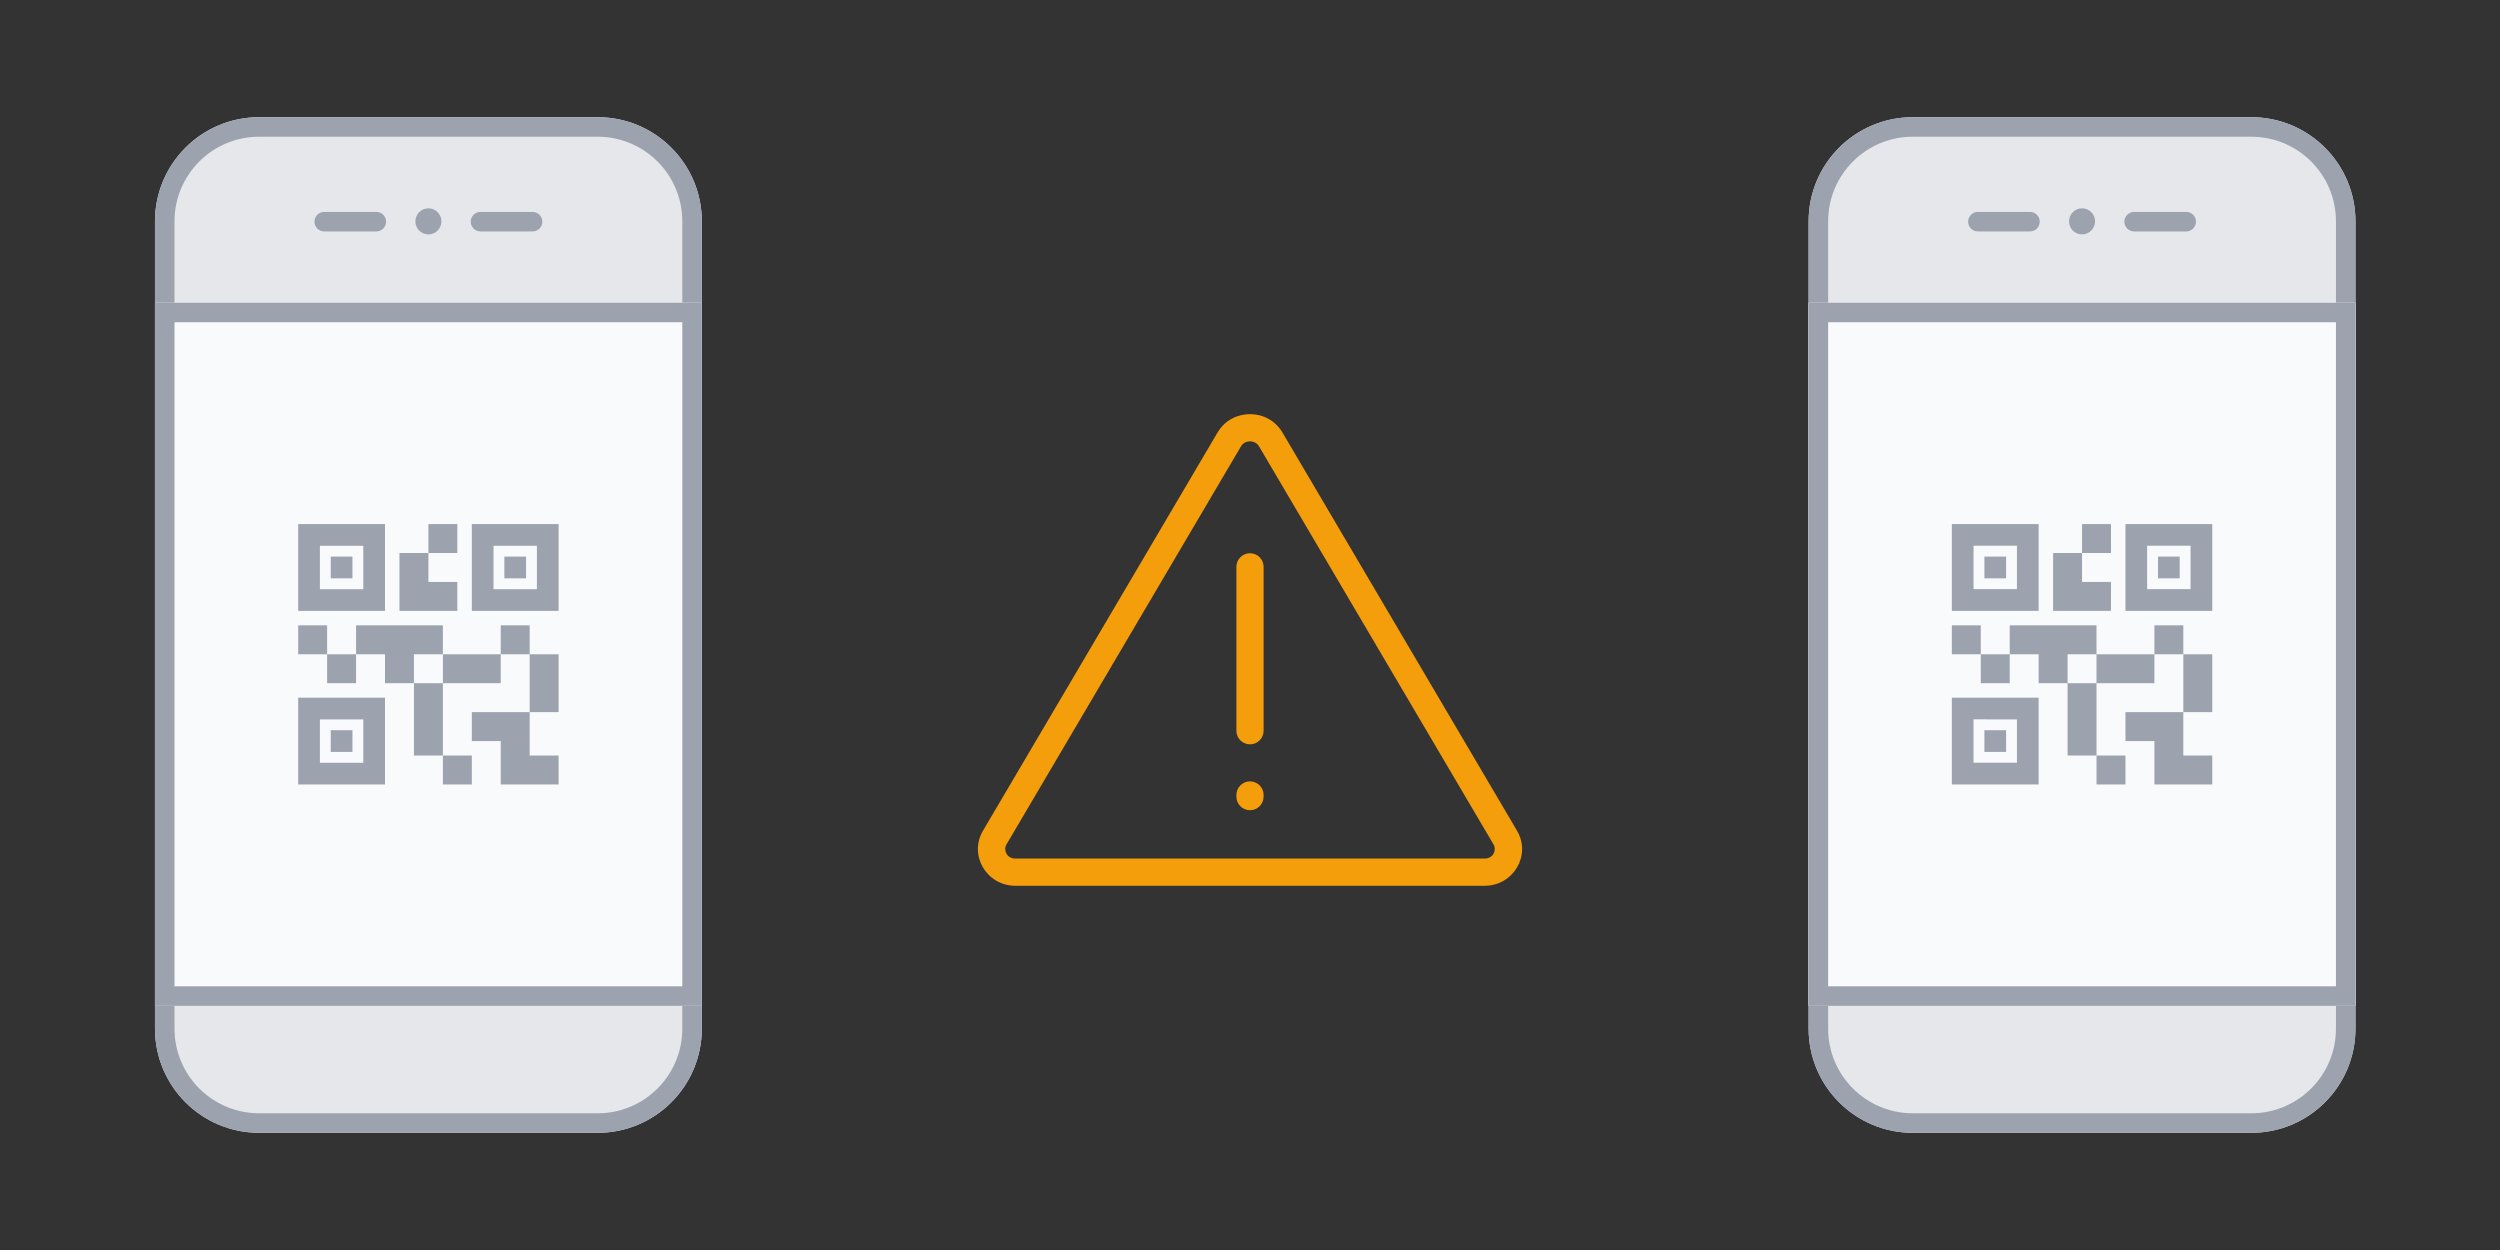 <?xml version="1.0" encoding="UTF-8" standalone="no"?>
<svg
   width="192"
   height="96"
   viewBox="0 0 192 96"
   fill="none"
   version="1.1"
   id="svg38"
   sodipodi:docname="29.light-export(288x144)1.5x.svg"
   inkscape:version="1.2.1 (9c6d41e410, 2022-07-14)"
   xmlns:inkscape="http://www.inkscape.org/namespaces/inkscape"
   xmlns:sodipodi="http://sodipodi.sourceforge.net/DTD/sodipodi-0.dtd"
   xmlns="http://www.w3.org/2000/svg"
   xmlns:svg="http://www.w3.org/2000/svg">
  <rect x="0" y="0" width="192" height="96" fill="#333333" stroke="none"/>
  <defs
     id="defs42" />
  <sodipodi:namedview
     id="namedview40"
     pagecolor="#505050"
     bordercolor="#ffffff"
     borderopacity="1"
     inkscape:showpageshadow="0"
     inkscape:pageopacity="0"
     inkscape:pagecheckerboard="1"
     inkscape:deskcolor="#505050"
     showgrid="false"
     inkscape:zoom="3.3202211"
     inkscape:cx="140.80388"
     inkscape:cy="54.062664"
     inkscape:window-width="1920"
     inkscape:window-height="892"
     inkscape:window-x="1920"
     inkscape:window-y="144"
     inkscape:window-maximized="1"
     inkscape:current-layer="svg38" />
  <path
     d="m 180.901,17 c 0,-4.418 -3.581,-8 -8,-8 h -26 c -4.418,0 -8,3.582 -8,8 v 62 c 0,4.418 3.582,8 8,8 h 26 c 4.419,0 8,-3.582 8,-8 z"
     fill="#e5e7eb"
     id="path2" />
  <path
     fill-rule="evenodd"
     clip-rule="evenodd"
     d="m 146.901,10.5 h 26 c 3.59,0 6.5,2.91 6.5,6.5 v 62 c 0,3.59 -2.91,6.5 -6.5,6.5 h -26 c -3.589,0 -6.5,-2.91 -6.5,-6.5 V 17 c 0,-3.59 2.911,-6.5 6.5,-6.5 z m 26,-1.5 c 4.419,0 8,3.582 8,8 v 62 c 0,4.418 -3.581,8 -8,8 h -26 c -4.418,0 -8,-3.582 -8,-8 V 17 c 0,-4.418 3.582,-8 8,-8 z"
     fill="#9ca3af"
     id="path4" />
  <path
     d="m 180.901,23.248 h -41.999 v 54 h 41.999 z"
     fill="#f9fafb"
     id="path6" />
  <path
     fill-rule="evenodd"
     clip-rule="evenodd"
     d="m 140.402,24.748 h 38.999 v 51 h -38.999 z m 40.499,-1.5 v 54 h -41.999 v -54 z"
     fill="#9ca3af"
     id="path8" />
  <path
     d="m 163.235,60.248 h -2.223 v -2.222 h 2.223 z m -2.223,-7.778 h -2.222 v 5.556 h 2.222 z m 8.889,-2.222 h -2.222 v 4.444 h 2.222 z m -2.222,-2.222 h -2.222 v 2.222 h 2.222 z m -13.333,2.222 h -2.222 v 2.222 h 2.222 z m -2.222,-2.222 h -2.223 v 2.222 h 2.223 z m 7.777,-5.556 h 2.223 V 40.248 h -2.223 z m -8.333,-0.556 v 3.333 h 3.333 v -3.333 z m 5,5 h -6.667 V 40.248 h 6.667 z m -5,8.333 v 3.333 h 3.333 V 55.248 Z m 5,5 h -6.667 v -6.667 h 6.667 z m 8.333,-18.333 v 3.333 h 3.334 v -3.333 z m 5,5 h -6.666 V 40.248 h 3.333 3.333 z m -2.222,11.111 v -3.333 h -4.444 v 2.222 h 2.222 v 3.333 h 4.444 v -2.222 z m -2.222,-7.778 h -4.445 v 2.222 h 4.445 z m -4.445,-2.222 h -6.666 v 2.222 h 2.222 v 2.222 h 2.222 V 50.248 h 2.222 z m 1.112,-1.111 v -2.222 h -2.223 v -2.222 h -2.222 v 4.444 z m -8.056,-4.167 h -1.667 v 1.667 h 1.667 z m 0,13.333 h -1.667 v 1.667 h 1.667 z M 167.401,42.748 h -1.666 v 1.667 h 1.666 z"
     fill="#9ca3af"
     id="path10" />
  <path
     d="m 158.901,17.001 c 0,0.553 0.448,1.001 1,1.001 0.553,0 1,-0.448 1,-1.001 0,-0.553 -0.447,-1.001 -1,-1.001 -0.552,0 -1,0.448 -1,1.001 z"
     fill="#9ca3af"
     id="path12" />
  <path
     fill-rule="evenodd"
     clip-rule="evenodd"
     d="m 151.151,17.024 c 0,-0.414 0.336,-0.75 0.75,-0.75 h 4 c 0.415,0 0.75,0.336 0.75,0.75 0,0.414 -0.335,0.75 -0.75,0.75 h -4 c -0.414,0 -0.75,-0.336 -0.75,-0.75 z"
     fill="#9ca3af"
     id="path14" />
  <path
     fill-rule="evenodd"
     clip-rule="evenodd"
     d="m 163.151,17.024 c 0,-0.414 0.336,-0.75 0.75,-0.75 h 4 c 0.415,0 0.75,0.336 0.75,0.75 0,0.414 -0.335,0.75 -0.75,0.75 h -4 c -0.414,0 -0.75,-0.336 -0.75,-0.75 z"
     fill="#9ca3af"
     id="path16" />
  <path
     d="m 53.901,17 c 0,-4.418 -3.581,-8 -8,-8 H 19.901 c -4.418,0 -8,3.582 -8,8 v 62 c 0,4.418 3.582,8 8,8 H 45.901 c 4.419,0 8,-3.582 8,-8 z"
     fill="#e5e7eb"
     id="path18" />
  <path
     fill-rule="evenodd"
     clip-rule="evenodd"
     d="M 19.901,10.5 H 45.901 c 3.59,0 6.5,2.91 6.5,6.5 v 62 c 0,3.59 -2.91,6.5 -6.5,6.5 H 19.901 c -3.59,0 -6.5,-2.91 -6.5,-6.5 V 17 c 0,-3.59 2.91,-6.5 6.5,-6.5 z M 45.901,9 c 4.419,0 8,3.582 8,8 v 62 c 0,4.418 -3.581,8 -8,8 H 19.901 c -4.418,0 -8,-3.582 -8,-8 V 17 c 0,-4.418 3.582,-8 8,-8 z"
     fill="#9ca3af"
     id="path20" />
  <path
     d="M 53.901,23.248 H 11.902 v 54 H 53.901 Z"
     fill="#f9fafb"
     id="path22" />
  <path
     fill-rule="evenodd"
     clip-rule="evenodd"
     d="M 13.402,24.748 H 52.401 v 51 H 13.402 Z m 40.499,-1.5 v 54 H 11.902 v -54 z"
     fill="#9ca3af"
     id="path24" />
  <path
     d="m 36.235,60.248 h -2.222 v -2.222 h 2.222 z m -2.222,-7.778 h -2.222 v 5.556 h 2.222 z M 42.901,50.248 h -2.222 v 4.444 h 2.222 z m -2.222,-2.222 h -2.222 v 2.222 h 2.222 z M 27.346,50.248 h -2.222 v 2.222 h 2.222 z m -2.222,-2.222 h -2.222 v 2.222 h 2.222 z m 7.778,-5.556 h 2.222 V 40.248 H 32.901 Z M 24.568,41.915 v 3.333 h 3.333 v -3.333 z m 5,5 H 22.901 V 40.248 h 6.667 z m -5,8.333 v 3.333 h 3.333 V 55.248 Z m 5,5 h -6.667 v -6.667 h 6.667 z m 8.333,-18.333 v 3.333 h 3.333 v -3.333 z m 5,5 H 36.235 V 40.248 h 3.333 3.333 z m -2.222,11.111 v -3.333 h -4.444 v 2.222 h 2.222 V 60.248 H 42.901 V 58.026 Z M 38.457,50.248 h -4.444 v 2.222 h 4.444 z m -4.444,-2.222 h -6.667 v 2.222 h 2.222 v 2.222 h 2.222 V 50.248 h 2.222 z m 1.111,-1.111 v -2.222 h -2.222 v -2.222 h -2.222 v 4.444 z M 27.068,42.748 h -1.667 v 1.667 h 1.667 z m 0,13.333 H 25.401 V 57.748 H 27.068 Z M 40.401,42.748 h -1.667 v 1.667 h 1.667 z"
     fill="#9ca3af"
     id="path26" />
  <path
     d="m 31.901,17.001 c 0,0.553 0.448,1.001 1,1.001 0.552,0 1,-0.448 1,-1.001 0,-0.553 -0.448,-1.001 -1,-1.001 -0.552,0 -1,0.448 -1,1.001 z"
     fill="#9ca3af"
     id="path28" />
  <path
     fill-rule="evenodd"
     clip-rule="evenodd"
     d="m 24.151,17.024 c 0,-0.414 0.336,-0.75 0.75,-0.75 h 4 c 0.414,0 0.75,0.336 0.75,0.75 0,0.414 -0.336,0.75 -0.75,0.75 h -4 c -0.414,0 -0.75,-0.336 -0.75,-0.75 z"
     fill="#9ca3af"
     id="path30" />
  <path
     fill-rule="evenodd"
     clip-rule="evenodd"
     d="m 36.151,17.024 c 0,-0.414 0.336,-0.75 0.75,-0.75 h 4 c 0.414,0 0.75,0.336 0.75,0.75 0,0.414 -0.336,0.75 -0.75,0.75 h -4 c -0.414,0 -0.75,-0.336 -0.75,-0.75 z"
     fill="#9ca3af"
     id="path32" />
  <path
     fill-rule="evenodd"
     clip-rule="evenodd"
     d="m 96,42.488 c -0.577,0 -1.045,0.468 -1.045,1.045 v 12.587 c 0,0.577 0.468,1.045 1.045,1.045 0.578,0 1.045,-0.468 1.045,-1.045 v -12.587 c 0,-0.577 -0.467,-1.045 -1.045,-1.045 z m 0,17.522 c -0.577,0 -1.045,0.468 -1.045,1.045 v 0.125 c 0,0.577 0.468,1.045 1.045,1.045 0.578,0 1.045,-0.468 1.045,-1.045 V 61.055 c 0,-0.577 -0.467,-1.045 -1.045,-1.045 z"
     fill="#f59e0b"
     id="path34"
     style="stroke-width:1.393" />
  <path
     fill-rule="evenodd"
     clip-rule="evenodd"
     d="M 114.707,64.86 96.691,34.276 c -0.3,-0.507 -1.082,-0.507 -1.381,0 L 77.292,64.86 c -0.248,0.423 0.019,1.078 0.691,1.078 h 36.034 c 0.672,0 0.939,-0.655 0.69,-1.078 z M 98.491,33.215 c -1.106,-1.879 -3.874,-1.879 -4.982,0 L 75.492,63.8 c -1.108,1.879 0.277,4.228 2.491,4.228 h 36.034 c 2.214,0 3.597,-2.349 2.491,-4.228 z"
     fill="#f59e0b"
     id="path36"
     style="stroke-width:1.393" />
</svg>
